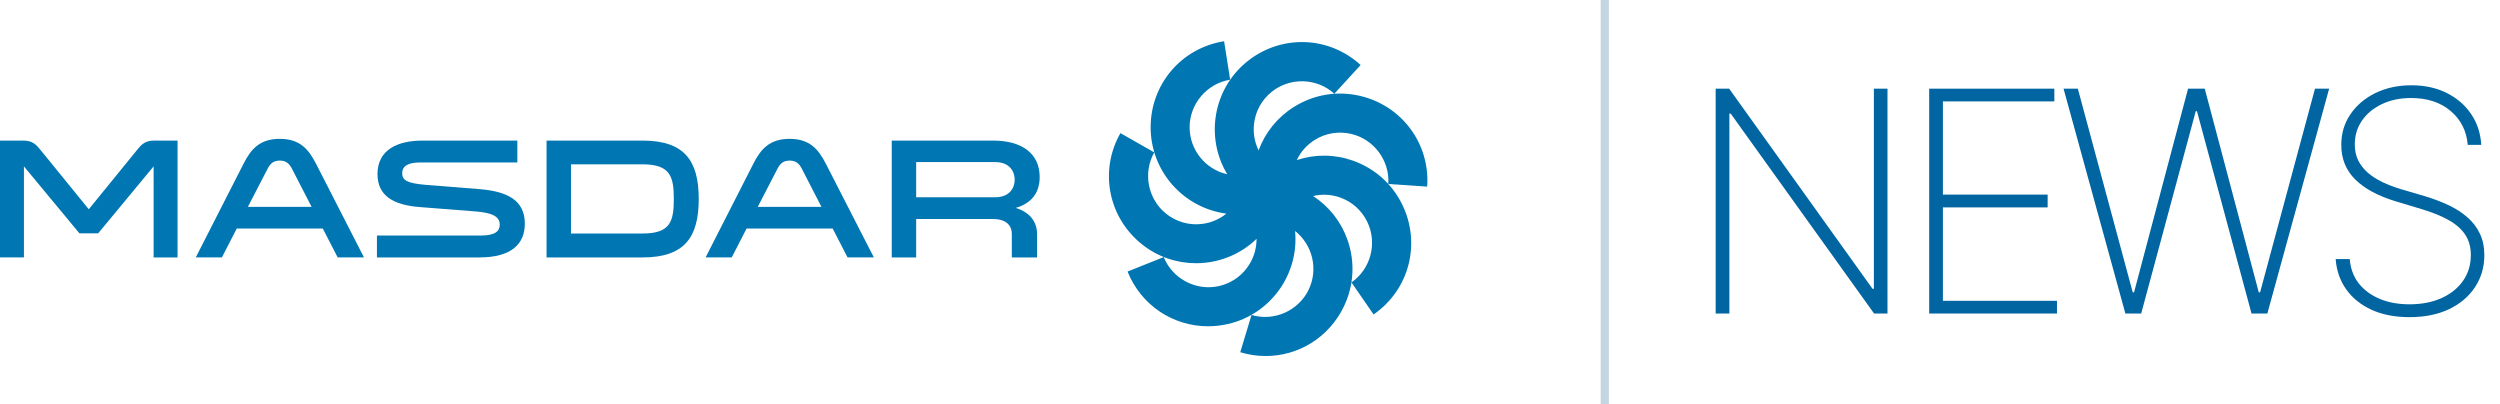 <svg width="303" height="49" viewBox="0 0 303 49" fill="none" xmlns="http://www.w3.org/2000/svg">
<path d="M172.974 22.616C173.336 17.403 169.893 12.775 164.782 11.609C162.033 10.981 159.206 11.464 156.819 12.962C154.826 14.213 153.346 16.055 152.542 18.224C152.059 17.24 151.86 16.134 151.986 15.016C152.162 13.47 152.929 12.086 154.155 11.108C156.378 9.338 159.629 9.446 161.719 11.361L164.909 7.882C161.06 4.354 155.297 4.154 151.195 7.423C147.015 10.757 146.048 16.654 148.742 21.118C146.132 20.538 144.181 18.206 144.181 15.421C144.181 12.576 146.296 10.105 149.093 9.664L148.362 5C143.202 5.81 139.457 10.19 139.457 15.433C139.457 20.786 143.462 25.214 148.634 25.891C147.782 26.585 146.749 27.02 145.631 27.147C144.084 27.323 142.562 26.881 141.336 25.903C139.113 24.133 138.496 20.937 139.898 18.472L135.796 16.134C133.21 20.671 134.304 26.338 138.4 29.606C140.339 31.153 142.659 31.902 144.967 31.902C147.637 31.902 150.283 30.893 152.295 28.948C152.313 31.618 150.476 34.047 147.752 34.669C144.979 35.303 142.097 33.793 141.046 31.159L136.66 32.911C138.291 37.001 142.175 39.544 146.416 39.544C147.208 39.544 148.011 39.453 148.815 39.272C154.034 38.082 157.46 33.189 156.964 27.999C159.061 29.648 159.816 32.603 158.608 35.116C157.375 37.677 154.397 38.988 151.684 38.173L150.319 42.691C151.346 43 152.379 43.151 153.4 43.151C157.357 43.151 161.067 40.909 162.873 37.158C164.093 34.62 164.256 31.757 163.326 29.099C162.547 26.875 161.085 25.021 159.145 23.758C160.215 23.504 161.332 23.559 162.396 23.927C163.864 24.441 165.048 25.498 165.724 26.912C166.957 29.473 166.129 32.621 163.797 34.228L166.479 38.112C170.781 35.146 172.249 29.57 169.977 24.846C168.757 22.308 166.618 20.399 163.954 19.463C161.731 18.683 159.369 18.671 157.17 19.402C157.641 18.412 158.378 17.566 159.333 16.968C160.65 16.14 162.208 15.874 163.743 16.225C166.516 16.859 168.455 19.469 168.262 22.296L172.974 22.616Z" fill="#0076B3"/>
<path d="M2.9 20.164V31.195H0V17.04H2.876C3.975 17.04 4.446 17.602 4.881 18.14L10.759 25.365L16.638 18.14C17.073 17.602 17.55 17.04 18.643 17.04H21.519V31.201H18.619V20.164L11.901 28.277H9.624L2.9 20.164Z" fill="#0076B3"/>
<path d="M44.113 31.195H40.924L39.123 27.697H28.696L26.896 31.195H23.73L29.524 19.831C30.412 18.073 31.487 16.829 33.91 16.829C36.332 16.829 37.389 18.073 38.296 19.831L44.113 31.195ZM35.378 20.436C35.07 19.837 34.671 19.463 33.91 19.463C33.142 19.463 32.75 19.837 32.442 20.436L30.043 25.069H37.764L35.378 20.436Z" fill="#0076B3"/>
<path d="M58.274 28.549C60.014 28.549 60.57 28.011 60.57 27.226C60.57 26.271 59.718 25.8 57.694 25.631L50.843 25.093C47.654 24.846 45.751 23.704 45.751 21.1C45.751 18.098 48.276 17.04 51.194 17.04H62.702V19.692H50.922C49.532 19.692 48.747 20.067 48.747 21.015C48.747 21.801 49.285 22.218 51.605 22.405L58.123 22.924C61.458 23.196 63.609 24.247 63.609 27.105C63.609 29.503 62.074 31.201 58.081 31.201H45.684V28.549H58.274Z" fill="#0076B3"/>
<path d="M66.243 17.04H77.878C82.947 17.04 84.687 19.463 84.687 24.121C84.687 28.779 82.947 31.201 77.878 31.201H66.243V17.04ZM77.878 19.916H69.203V28.301H77.878C81.249 28.301 81.666 26.833 81.666 24.121C81.666 21.408 81.249 19.916 77.878 19.916Z" fill="#0076B3"/>
<path d="M105.91 31.195H102.72L100.92 27.697H90.486L88.686 31.195H85.52L91.314 19.831C92.202 18.073 93.277 16.829 95.7 16.829C98.122 16.829 99.18 18.073 100.086 19.831L105.91 31.195ZM97.174 20.436C96.866 19.837 96.473 19.463 95.706 19.463C94.939 19.463 94.546 19.837 94.238 20.436L91.84 25.069H99.56L97.174 20.436Z" fill="#0076B3"/>
<path d="M108.084 17.04H120.378C123.858 17.04 126.009 18.611 126.009 21.45C126.009 23.438 124.952 24.658 123.109 25.196C124.909 25.776 125.695 26.936 125.695 28.404V31.201H122.632V28.343C122.632 27.558 122.197 26.543 120.312 26.543H111.039V31.201H108.078V17.04H108.084ZM120.602 23.909C122.42 23.909 122.982 22.707 122.982 21.777C122.982 20.846 122.42 19.644 120.602 19.644H111.039V23.909H120.602Z" fill="#0076B3"/>
<line x1="194.5" y1="2.18557e-08" x2="194.5" y2="49" stroke="#C4D6E0"/>
<path d="M228.763 10.749V38H227.14L209.762 13.769H209.602V38H207.939V10.749H209.575L226.953 35.006H227.113V10.749H228.763ZM233.817 38V10.749H248.986V12.292H235.48V23.589H248.174V25.133H235.48V36.456H249.305V38H233.817ZM257.596 38L250.104 10.749H251.834L258.487 35.432H258.647L265.194 10.749H267.216L273.763 35.432H273.923L280.576 10.749H282.292L274.801 38H272.885L266.272 13.476H266.125L259.512 38H257.596ZM299.092 17.561C298.95 15.867 298.258 14.497 297.016 13.45C295.783 12.403 294.187 11.88 292.226 11.88C290.904 11.88 289.729 12.124 288.7 12.611C287.671 13.099 286.864 13.765 286.278 14.607C285.693 15.45 285.4 16.417 285.4 17.508C285.4 18.209 285.533 18.843 285.799 19.411C286.074 19.97 286.46 20.471 286.957 20.915C287.454 21.349 288.044 21.731 288.727 22.059C289.41 22.387 290.164 22.676 290.989 22.924L293.969 23.802C294.989 24.113 295.93 24.472 296.79 24.88C297.66 25.288 298.414 25.776 299.052 26.344C299.7 26.902 300.201 27.559 300.556 28.313C300.92 29.067 301.102 29.936 301.102 30.921C301.102 32.358 300.729 33.644 299.984 34.78C299.248 35.915 298.196 36.811 296.83 37.468C295.473 38.115 293.872 38.439 292.027 38.439C290.27 38.439 288.74 38.142 287.436 37.548C286.141 36.953 285.116 36.128 284.362 35.073C283.608 34.008 283.182 32.784 283.085 31.4H284.788C284.877 32.527 285.236 33.502 285.866 34.328C286.504 35.144 287.352 35.773 288.407 36.217C289.463 36.66 290.669 36.882 292.027 36.882C293.49 36.882 294.781 36.634 295.899 36.137C297.016 35.632 297.89 34.931 298.52 34.035C299.15 33.139 299.465 32.096 299.465 30.908C299.465 29.95 299.239 29.129 298.786 28.446C298.334 27.763 297.664 27.173 296.777 26.676C295.899 26.18 294.808 25.736 293.504 25.346L290.323 24.388C288.194 23.74 286.567 22.857 285.44 21.74C284.322 20.622 283.763 19.229 283.763 17.561C283.763 16.16 284.136 14.918 284.881 13.836C285.626 12.745 286.638 11.889 287.915 11.268C289.201 10.647 290.652 10.336 292.266 10.336C293.889 10.336 295.322 10.651 296.564 11.281C297.806 11.902 298.791 12.758 299.518 13.849C300.245 14.931 300.649 16.169 300.729 17.561H299.092Z" fill="#0065A1"/>
</svg>
